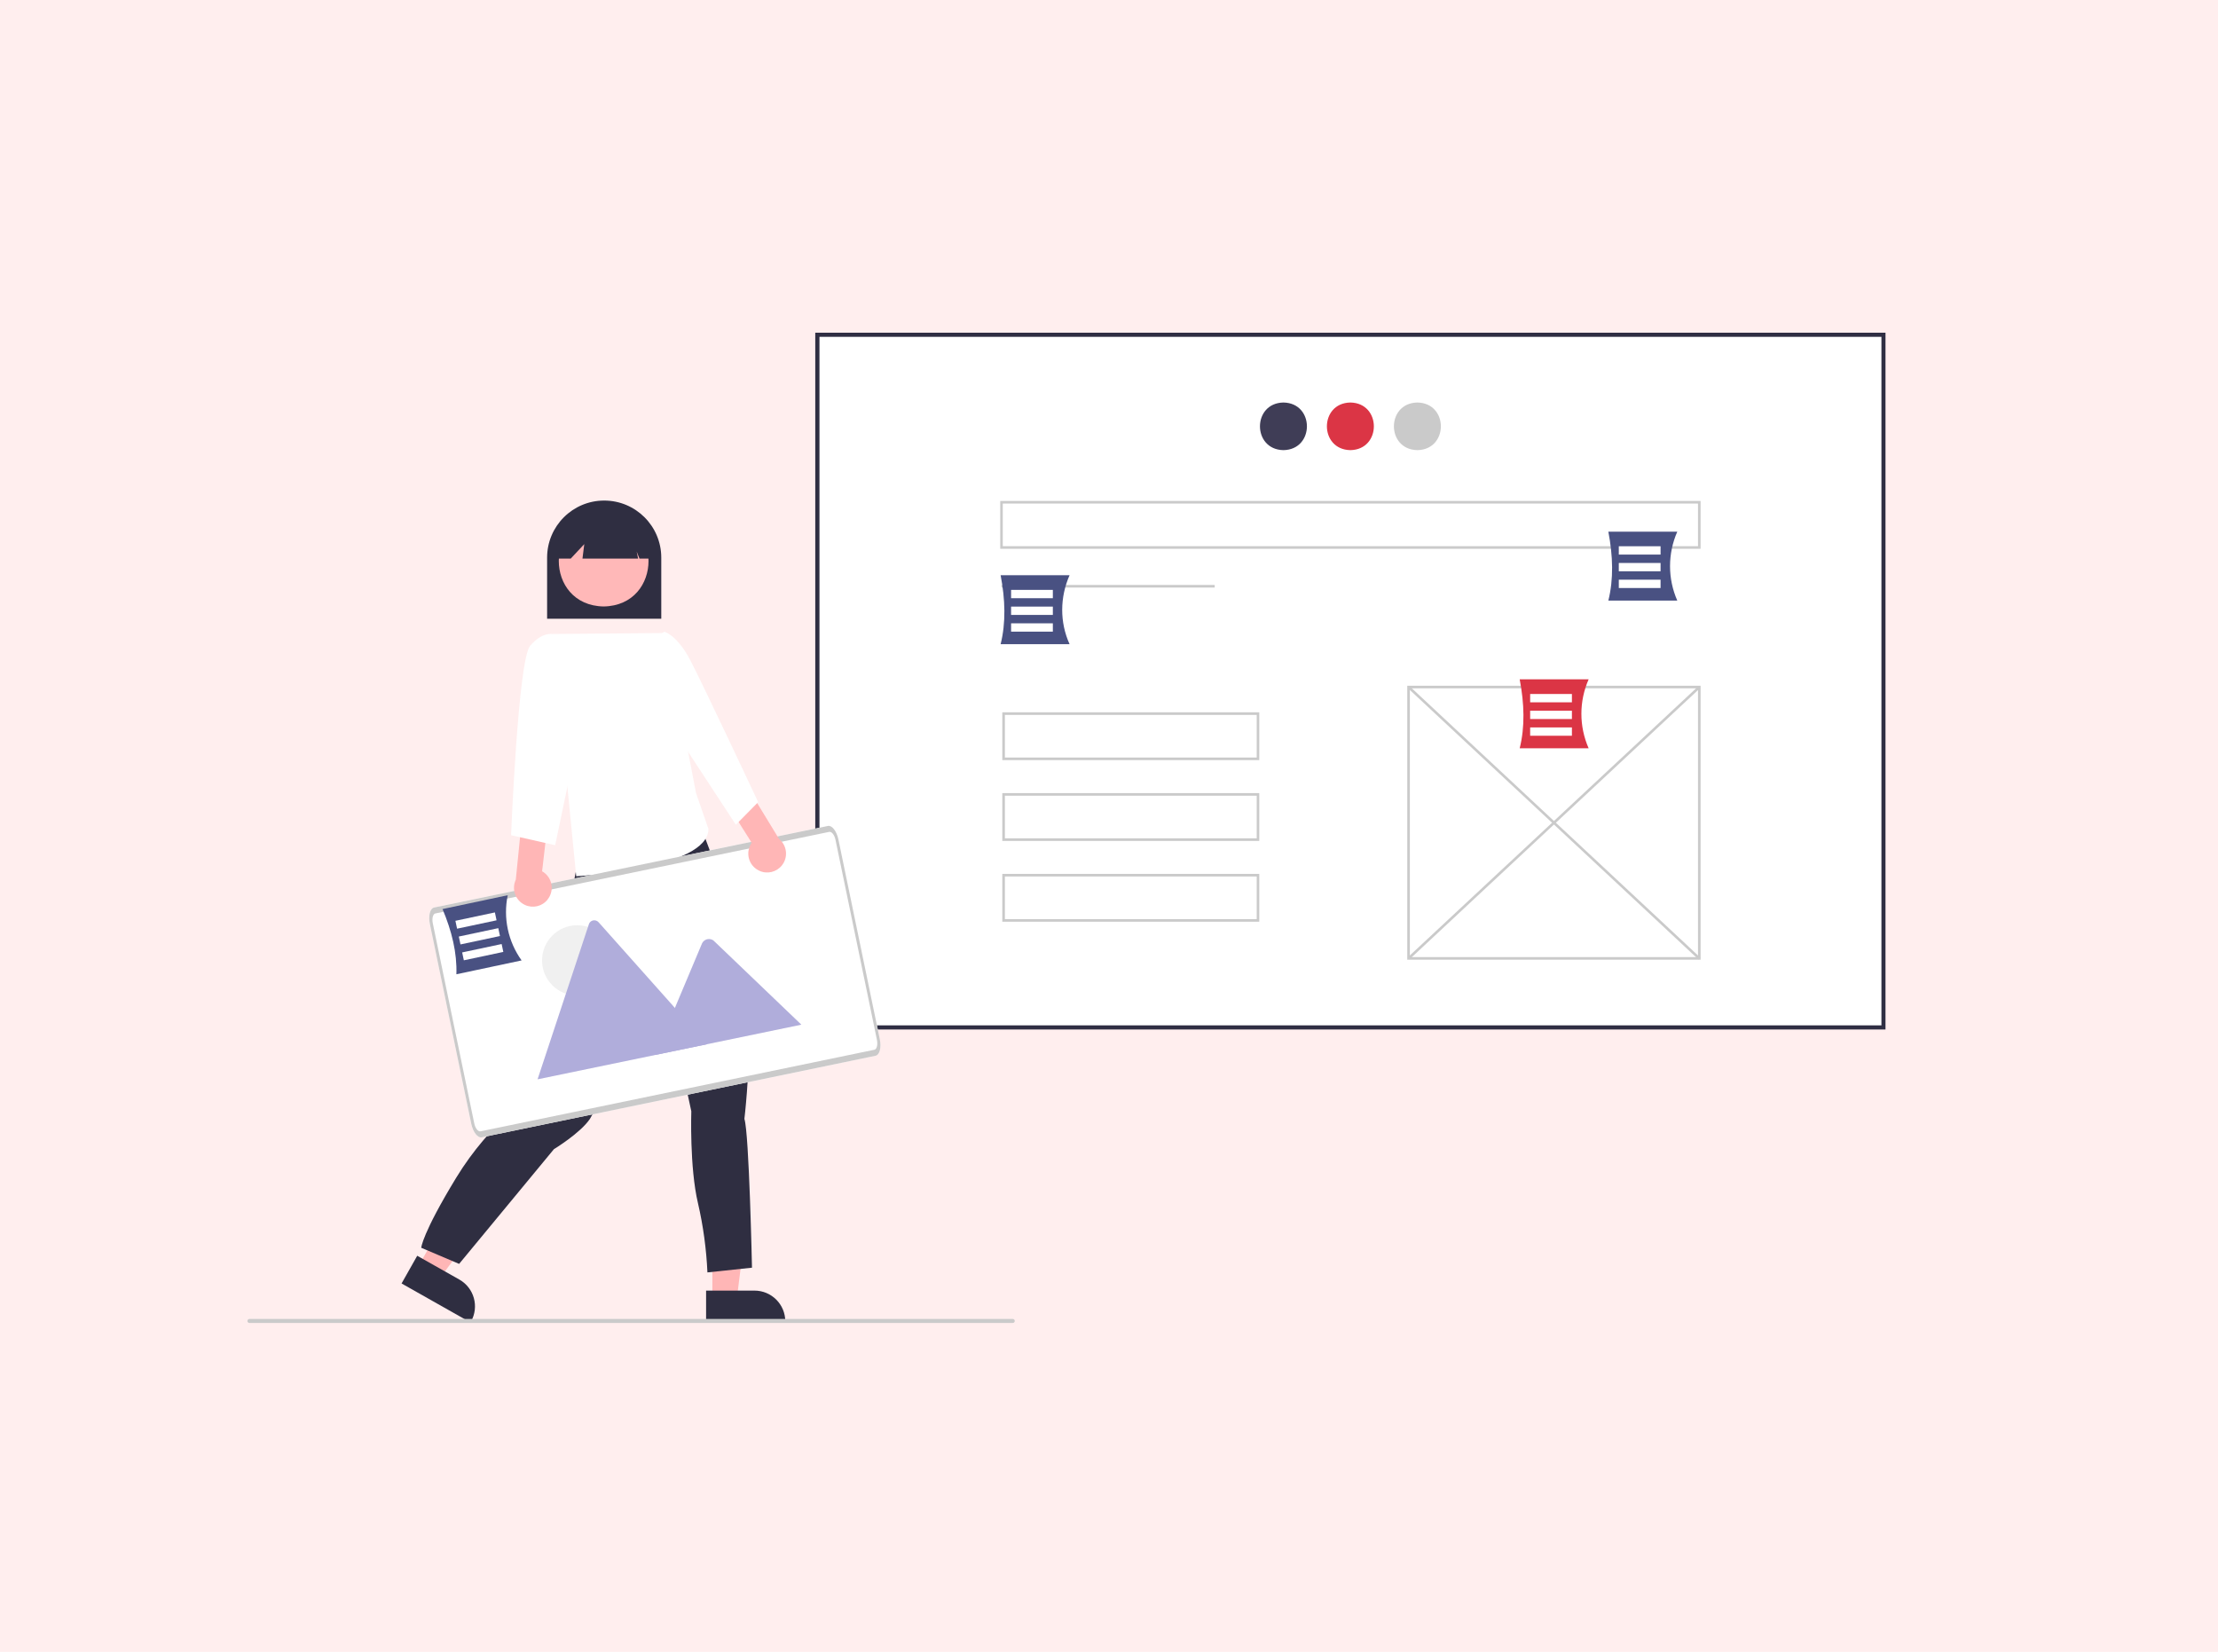 <?xml version="1.0" encoding="UTF-8"?><svg id="Layer_1" xmlns="http://www.w3.org/2000/svg" viewBox="0 0 333 248"><defs><style>.cls-1{fill:#fee;}.cls-1,.cls-2,.cls-3,.cls-4,.cls-5,.cls-6,.cls-7,.cls-8,.cls-9,.cls-10,.cls-11,.cls-12{stroke-width:0px;}.cls-2{fill:#2f2e43;}.cls-3{fill:#db3545;}.cls-4{fill:#b0addb;}.cls-5{fill:#f0f0f0;}.cls-6{fill:#495182;}.cls-7{fill:#fff;}.cls-8{fill:#3f3d56;}.cls-9{fill:#ffb6b6;}.cls-10{fill:#cacaca;}.cls-11{fill:#ffb8b8;}.cls-12{fill:#2f2e41;}</style></defs><rect class="cls-1" width="333" height="248"/><rect class="cls-7" x="122.72" y="50.26" width="160.06" height="103.99"/><path class="cls-2" d="m283.09,154.56H122.4V49.95h160.68v104.61Zm-160.06-.62h159.44V50.57H123.03v103.37Z"/><path class="cls-8" d="m192.69,60.43c4.7.08,4.7,7.07,0,7.15-4.7-.08-4.7-7.07,0-7.15Z"/><path class="cls-3" d="m202.74,60.43c4.7.08,4.7,7.07,0,7.15-4.7-.08-4.7-7.07,0-7.15Z"/><path class="cls-10" d="m212.8,60.43c4.7.08,4.7,7.07,0,7.15-4.7-.08-4.7-7.07,0-7.15Z"/><rect class="cls-10" x="150.36" y="87.82" width="32.01" height=".39"/><path class="cls-10" d="m255.32,144.08h-44.04v-41.13h44.04v41.13Zm-43.65-.39h43.26v-40.35h-43.26v40.35Z"/><rect class="cls-10" x="233.11" y="93.66" width=".39" height="59.71" transform="translate(-16.18 209.79) rotate(-46.97)"/><rect class="cls-10" x="203.45" y="123.32" width="59.71" height=".39" transform="translate(-21.54 192.39) rotate(-43.02)"/><path class="cls-10" d="m255.32,82.39h-105.15v-7.18h105.15v7.18Zm-104.77-.39h104.38v-6.4h-104.38v6.4Z"/><path class="cls-10" d="m189.06,114.12h-38.58v-7.18h38.58v7.18Zm-38.19-.39h37.81v-6.4h-37.81v6.4Z"/><path class="cls-10" d="m189.06,126.25h-38.58v-7.18h38.58v7.18Zm-38.19-.39h37.81v-6.4h-37.81v6.4Z"/><path class="cls-10" d="m189.06,138.38h-38.58v-7.18h38.58v7.18Zm-38.19-.39h37.81v-6.4h-37.81v6.4Z"/><path class="cls-6" d="m160.58,96.71h-10.35c.8-3.21.7-6.69,0-10.35h10.35c-1.46,3.31-1.49,7.06,0,10.35Z"/><rect class="cls-7" x="151.8" y="88.56" width="6.27" height="1.25"/><rect class="cls-7" x="151.8" y="91.07" width="6.27" height="1.25"/><rect class="cls-7" x="151.8" y="93.58" width="6.27" height="1.25"/><path class="cls-3" d="m238.51,112.34h-10.35c.8-3.21.7-6.69,0-10.35h10.35c-1.45,3.3-1.45,7.05,0,10.35Z"/><rect class="cls-7" x="229.73" y="104.19" width="6.27" height="1.25"/><rect class="cls-7" x="229.73" y="106.7" width="6.27" height="1.25"/><rect class="cls-7" x="229.73" y="109.21" width="6.27" height="1.25"/><path class="cls-6" d="m251.82,90.17h-10.35c.8-3.21.7-6.69,0-10.35h10.35c-1.45,3.3-1.45,7.05,0,10.35Z"/><rect class="cls-7" x="243.04" y="82.01" width="6.27" height="1.25"/><rect class="cls-7" x="243.04" y="84.52" width="6.27" height="1.25"/><rect class="cls-7" x="243.04" y="87.03" width="6.27" height="1.25"/><path class="cls-12" d="m99.29,92.89h-17.15v-9.17c0-4.73,3.84-8.57,8.57-8.57s8.57,3.84,8.57,8.57v9.17Z"/><polygon class="cls-9" points="106.95 194.96 110.63 194.96 112.39 180.74 106.95 180.74 106.95 194.96"/><path class="cls-12" d="m106.01,193.76h7.26s0,0,0,0c2.56,0,4.63,2.07,4.63,4.63v.15h-11.89s0-4.78,0-4.78Z"/><polygon class="cls-9" points="62.86 190.04 66.07 191.86 74.6 180.33 69.86 177.66 62.86 190.04"/><path class="cls-12" d="m62.64,188.53l6.32,3.57h0c2.23,1.26,3.01,4.08,1.75,6.31l-.07.13-10.35-5.85,2.35-4.16Z"/><path class="cls-12" d="m86.43,130.99l-.28,1.42s-.85.85-.43,1.28.28,2.42.28,2.42c-.24,3.63-4.98,24.04-5.83,28.03,0,0-6.55,4.27-11.67,12.66-5.12,8.4-5.26,10.53-5.26,10.53l5.69,2.42,14.23-17.22s3.98-2.42,5.41-4.55c1.42-2.13,10.24-24.19,10.24-24.19l4.98,23.05s-.28,8.4,1,13.8c.79,3.41,1.26,6.89,1.42,10.39l6.69-.71s-.43-20.21-1.14-22.34c0,0,2.99-24.62-2.99-34.43l-4.82-12.84-4.72-1.82-12.81,12.09Z"/><path class="cls-11" d="m90.63,77.39c8.98.15,8.98,13.51,0,13.66-8.98-.15-8.98-13.51,0-13.66Z"/><path class="cls-12" d="m97.54,83.86h-1.53l-.42-1.04.21,1.04h-8.35l.27-2.17-2.03,2.17h-2.02v-1.18c0-3.83,3.09-6.94,6.92-6.94,3.83,0,6.94,3.09,6.94,6.92,0,0,0,.02,0,.02v1.18Z"/><path class="cls-7" d="m99.89,95.04l-16.97.14,3.59,36.37s19.84-1.05,19.85-7.1l-1.86-5.38-4.61-24.02Z"/><path id="a921541c-c001-4299-8f7c-75c007cac120-1967" class="cls-7" d="m131.46,158.5l-59.14,12.25c-.6.12-1.3-.78-1.56-2.01l-6.22-30.02c-.26-1.24.03-2.34.63-2.47l59.14-12.25c.6-.12,1.3.78,1.56,2.01l6.22,30.02c.26,1.24-.03,2.34-.63,2.47Z"/><g id="a63949a2-a794-48d0-a35a-8c12e4616a27"><circle id="bdfdee77-367c-420e-9119-e33862087a46" class="cls-5" cx="86.66" cy="144.19" r="5.28"/><path id="f21c0c69-10dc-4e04-b124-1a0d4dcadc3b-1968" class="cls-4" d="m106.18,156.77l-25.37,5.25s-.06.01-.1.01l7.7-23.27c.14-.45.63-.7,1.08-.55.15.05.28.13.38.25l10.94,12.28.52.59,4.84,5.44Z"/><path id="a63814cd-9c0a-4ddf-af41-edb1ac5f3322-1969" class="cls-4" d="m120.3,153.84l-21.94,4.54,2.97-7.06.21-.51,3.87-9.2c.29-.56.97-.79,1.54-.51.04.02.07.04.11.06.04.03.07.05.1.08l13.14,12.58Z"/></g><path id="e00a8b63-2679-46d7-8caf-93b6261f662d-1970" class="cls-10" d="m131.46,158.5l-59.14,12.25c-.6.12-1.3-.78-1.56-2.01l-6.22-30.02c-.26-1.24.03-2.34.63-2.47l59.14-12.25c.6-.12,1.3.78,1.56,2.01l6.22,30.02c.26,1.24-.03,2.34-.63,2.47Zm-66.1-21.36c-.36.08-.53.74-.38,1.48l6.22,30.02c.15.74.57,1.28.94,1.21l59.14-12.25c.36-.08.53-.74.38-1.48l-6.22-30.02c-.15-.74-.57-1.28-.94-1.21l-59.14,12.25Z"/><path class="cls-9" d="m113.97,130.71c-1.41-.66-2.02-2.34-1.36-3.75.07-.15.15-.29.25-.43l-3.44-5.45,2.8-2.9,4.74,7.77c1.22.99,1.4,2.77.42,3.99-.83,1.02-2.24,1.34-3.42.77h0Z"/><path class="cls-7" d="m97.28,96.47l2.46-1.62s1.9.43,3.92,4.31c2.02,3.89,10.17,21.26,10.17,21.26l-3.35,3.4-8.93-13.63-4.27-13.72Z"/><path class="cls-9" d="m82.2,135.06c.98-1.21.8-2.98-.4-3.97-.13-.11-.27-.2-.41-.28l.74-6.4-3.78-1.4-.91,9.06c-.67,1.42-.06,3.11,1.35,3.78,1.18.56,2.6.24,3.42-.79h0Z"/><path class="cls-7" d="m85.15,98.31l-2.23-3.12s-1.53-.34-3.33,1.77c-1.8,2.11-2.86,28.43-2.86,28.43l6.62,1.5,3.91-18.65-2.11-9.93Z"/><path class="cls-10" d="m152.05,198.62H37.45c-.17,0-.3-.13-.3-.3s.13-.3.3-.3h114.6c.17,0,.3.13.3.3s-.13.3-.3.3Z"/><path class="cls-6" d="m78.31,144.19l-9.79,2.08c.11-3.2-.68-6.47-2.08-9.79l9.79-2.08c-.71,3.41.05,6.96,2.08,9.79Z"/><rect class="cls-7" x="68.43" y="137.6" width="6.06" height="1.21" transform="translate(-27.15 17.86) rotate(-11.99)"/><rect class="cls-7" x="68.94" y="139.97" width="6.06" height="1.21" transform="translate(-27.63 18.01) rotate(-11.99)"/><rect class="cls-7" x="69.44" y="142.35" width="6.06" height="1.21" transform="translate(-28.11 18.17) rotate(-11.99)"/></svg>